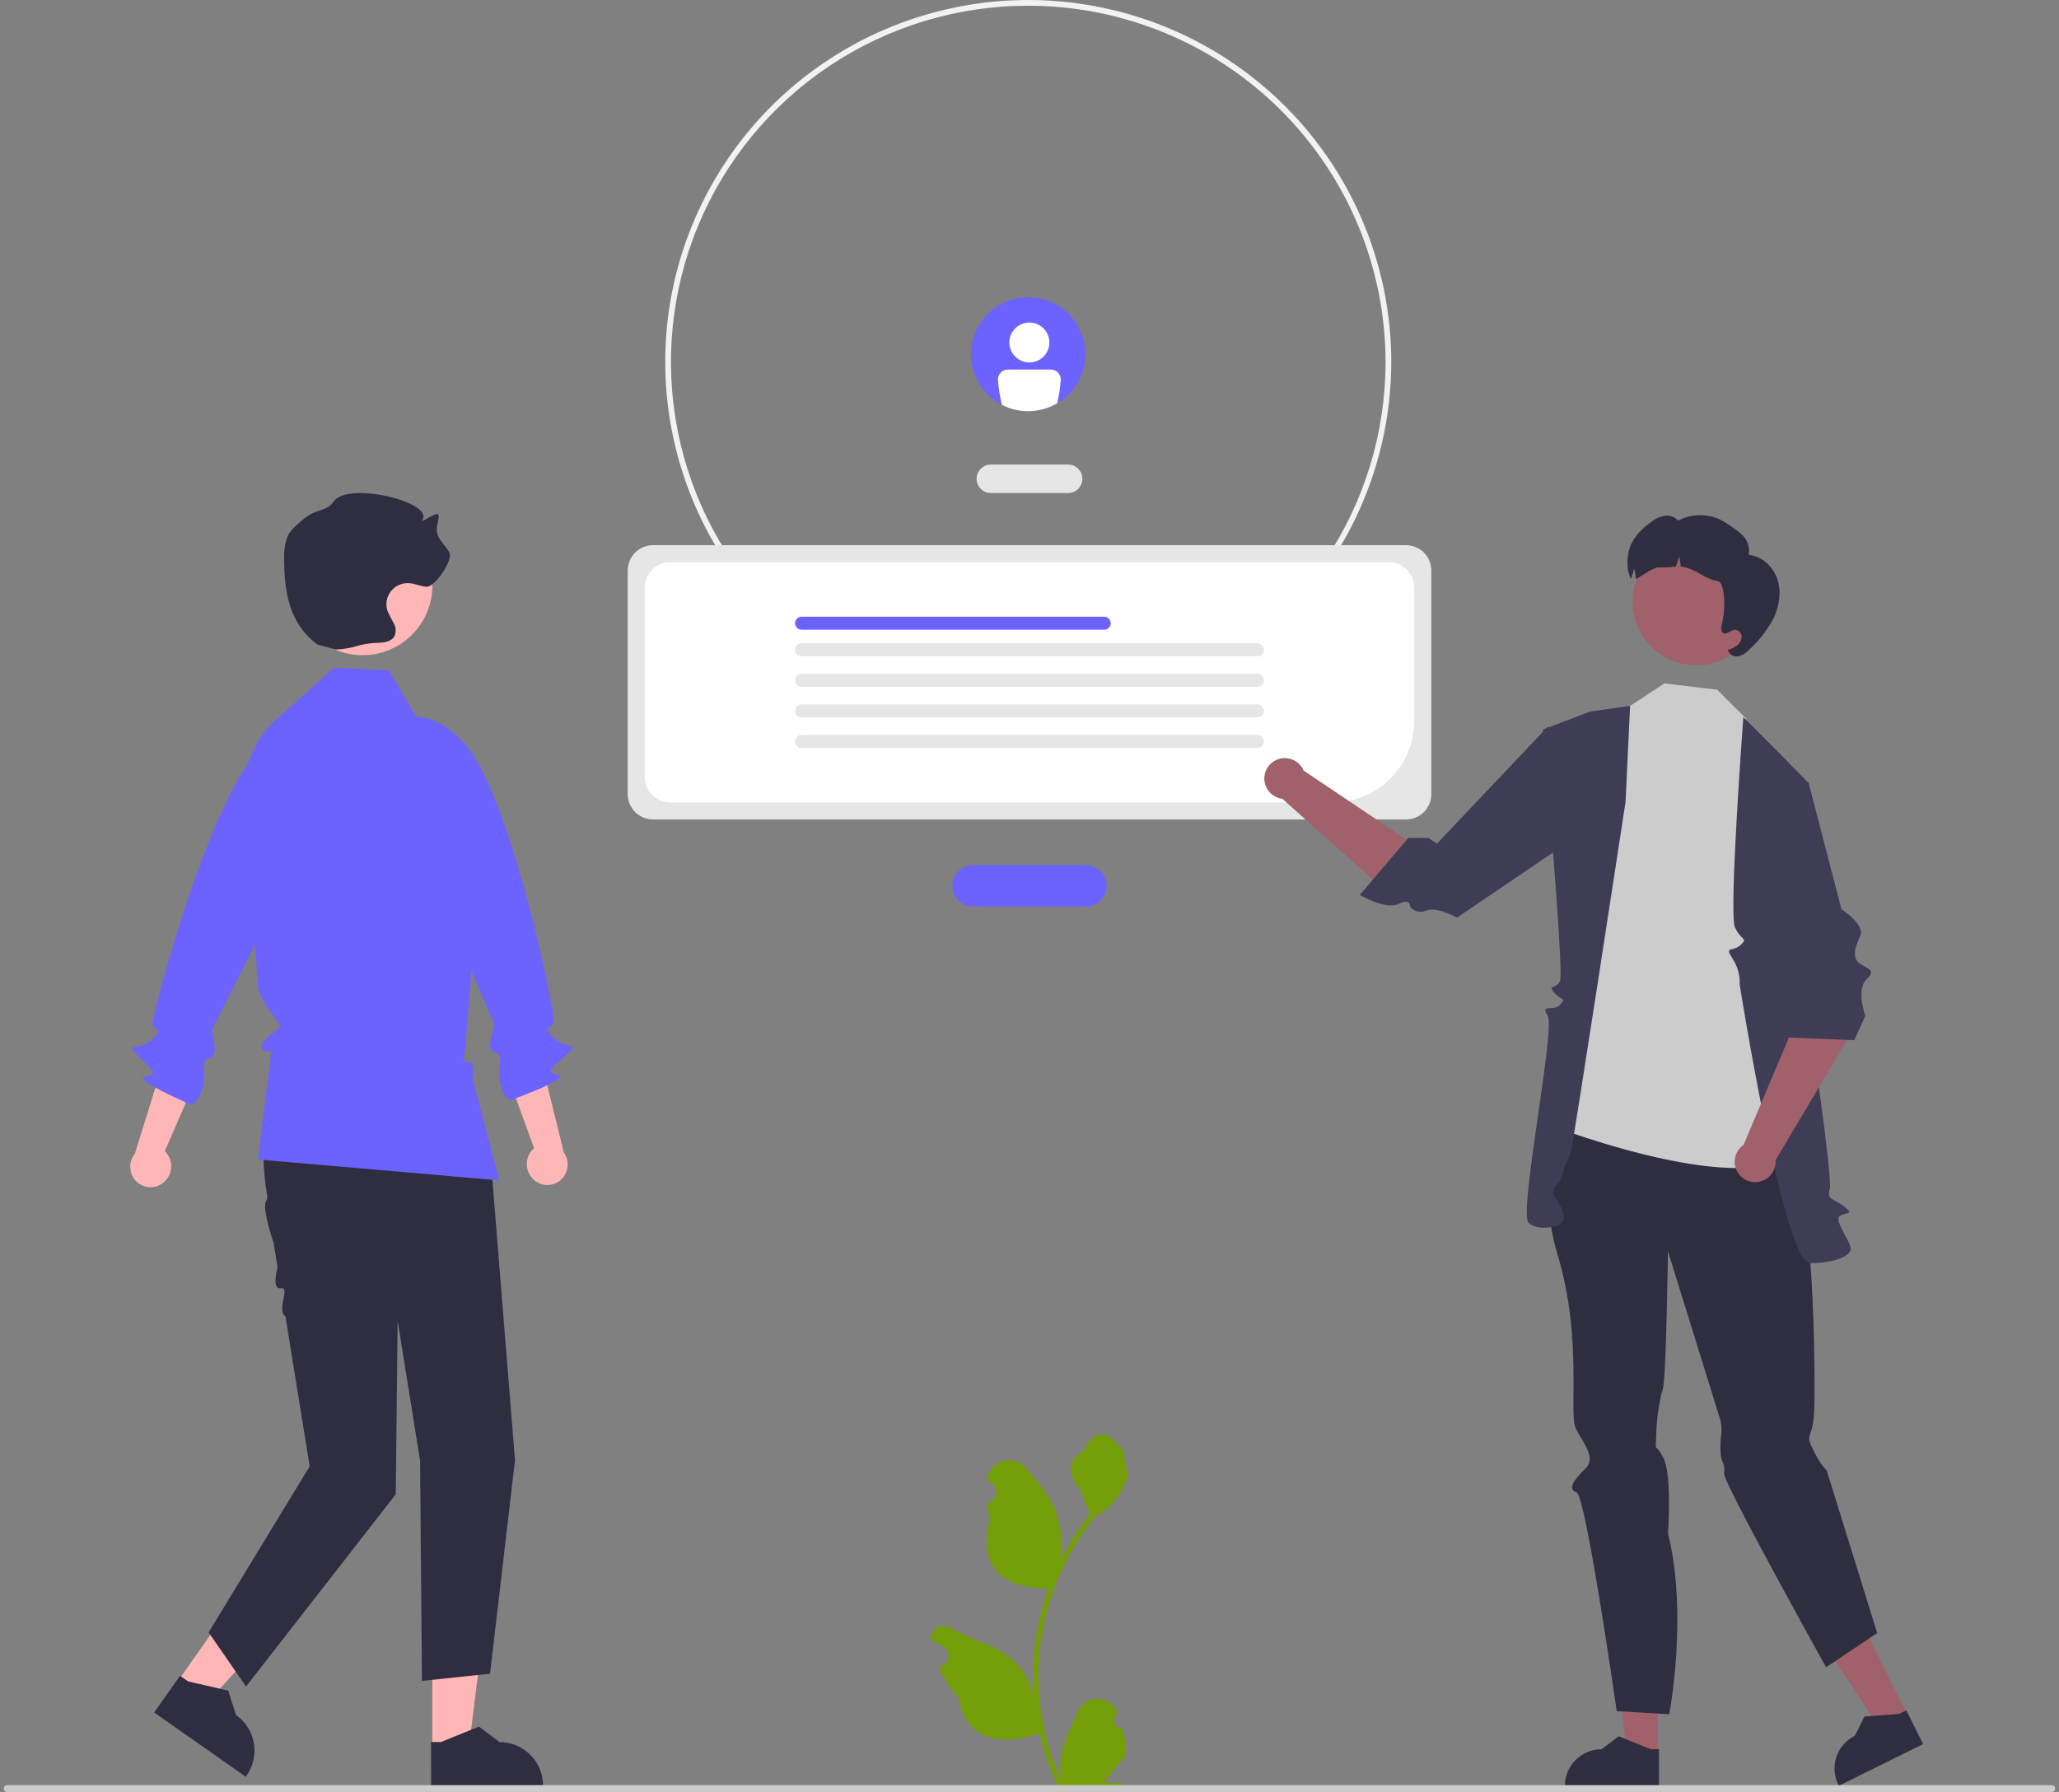 <svg width="270" height="235" viewBox="0 0 270 235" fill="none" xmlns="http://www.w3.org/2000/svg">
<rect x="0" y="0" width="270" height="235" fill="#808080" stroke="none"/>
<g clip-path="url(#clip0_1293_23563)">
<path d="M147.219 226.68C147.004 226.69 146.79 226.633 146.608 226.518C146.426 226.403 146.283 226.235 146.2 226.037C146.117 225.838 146.097 225.619 146.143 225.409C146.188 225.198 146.298 225.007 146.456 224.861L146.529 224.575C146.519 224.553 146.51 224.53 146.5 224.507C146.283 223.995 145.919 223.559 145.454 223.254C144.989 222.948 144.444 222.786 143.887 222.788C143.33 222.79 142.786 222.956 142.324 223.265C141.861 223.574 141.501 224.013 141.287 224.526C140.435 226.574 139.349 228.625 139.082 230.789C138.964 231.746 139.014 232.716 139.229 233.656C137.226 229.301 136.187 224.567 136.18 219.776C136.18 218.573 136.247 217.372 136.381 216.177C136.491 215.197 136.645 214.225 136.842 213.259C137.915 208.02 140.219 203.109 143.566 198.93C145.185 198.049 146.495 196.694 147.318 195.048C147.616 194.456 147.827 193.825 147.944 193.173C147.761 193.196 147.255 190.422 147.393 190.252C147.138 189.867 146.683 189.675 146.405 189.299C145.022 187.43 143.117 187.756 142.122 190.297C139.997 191.366 139.977 193.139 141.28 194.845C142.11 195.93 142.224 197.398 142.952 198.56C142.877 198.656 142.799 198.748 142.724 198.844C141.355 200.599 140.162 202.483 139.162 204.47C139.405 202.244 139.115 199.992 138.315 197.9C137.505 195.95 135.985 194.308 134.647 192.622C133.04 190.597 129.745 191.481 129.461 194.048C129.459 194.073 129.456 194.097 129.453 194.122C129.652 194.234 129.847 194.353 130.037 194.478C130.276 194.637 130.461 194.865 130.569 195.131C130.676 195.397 130.7 195.69 130.638 195.969C130.575 196.249 130.43 196.504 130.22 196.7C130.01 196.896 129.746 197.025 129.461 197.068L129.432 197.073C129.503 197.787 129.628 198.495 129.807 199.19C128.09 205.809 131.796 208.22 137.087 208.329C137.204 208.388 137.318 208.448 137.435 208.505C136.43 211.344 135.8 214.301 135.56 217.303C135.424 219.073 135.432 220.852 135.584 222.622L135.575 222.559C135.192 220.591 134.139 218.816 132.595 217.533C130.302 215.654 127.062 214.963 124.588 213.453C124.325 213.284 124.019 213.194 123.707 213.194C123.394 213.193 123.088 213.281 122.824 213.448C122.561 213.615 122.35 213.854 122.218 214.136C122.086 214.419 122.038 214.733 122.079 215.042C122.082 215.064 122.085 215.086 122.089 215.108C122.458 215.258 122.817 215.43 123.164 215.624C123.363 215.736 123.557 215.855 123.748 215.98C123.987 216.14 124.172 216.367 124.279 216.633C124.386 216.9 124.41 217.192 124.348 217.472C124.286 217.752 124.14 218.006 123.931 218.202C123.721 218.399 123.456 218.527 123.172 218.57L123.143 218.575C123.122 218.578 123.104 218.581 123.083 218.584C123.713 220.084 124.598 221.465 125.698 222.666C126.771 228.445 131.381 228.993 136.312 227.31H136.315C136.856 229.655 137.64 231.937 138.654 234.119H147.01C147.04 234.027 147.067 233.931 147.094 233.839C146.32 233.887 145.544 233.841 144.781 233.701C145.401 232.943 146.021 232.178 146.641 231.42C146.655 231.405 146.668 231.39 146.68 231.375C146.995 230.987 147.312 230.601 147.627 230.213L147.627 230.213C147.644 229.023 147.506 227.835 147.219 226.68Z" fill="#749F09"/>
<path d="M134.837 94.935C125.422 94.935 116.219 92.151 108.39 86.935C100.562 81.719 94.461 74.306 90.858 65.632C87.255 56.959 86.312 47.415 88.149 38.207C89.986 28.999 94.519 20.542 101.177 13.903C107.834 7.265 116.316 2.744 125.55 0.912C134.784 -0.919 144.356 0.021 153.054 3.614C161.752 7.206 169.187 13.29 174.417 21.096C179.648 28.902 182.44 38.079 182.44 47.468C182.425 60.052 177.406 72.117 168.481 81.016C159.557 89.915 147.458 94.92 134.837 94.935ZM134.837 0.748C125.57 0.748 116.512 3.488 108.807 8.622C101.102 13.755 95.097 21.052 91.55 29.589C88.004 38.126 87.076 47.519 88.884 56.582C90.692 65.645 95.154 73.969 101.707 80.503C108.259 87.037 116.608 91.487 125.696 93.289C134.785 95.092 144.206 94.167 152.767 90.631C161.328 87.095 168.646 81.106 173.794 73.424C178.942 65.74 181.69 56.708 181.69 47.468C181.676 35.081 176.735 23.206 167.952 14.447C159.168 5.689 147.259 0.762 134.837 0.748Z" fill="#F2F2F2"/>
<path d="M140.057 64.659H129.937C129.44 64.659 128.963 64.462 128.611 64.112C128.26 63.761 128.062 63.286 128.062 62.79C128.062 62.295 128.26 61.819 128.611 61.469C128.963 61.118 129.44 60.921 129.937 60.921H140.057C140.554 60.921 141.031 61.118 141.382 61.469C141.734 61.819 141.931 62.295 141.931 62.79C141.931 63.286 141.734 63.761 141.382 64.112C141.031 64.462 140.554 64.659 140.057 64.659Z" fill="#E6E6E6"/>
<path d="M142.384 118.9H127.614C126.889 118.9 126.193 118.612 125.68 118.101C125.167 117.589 124.879 116.895 124.879 116.172C124.879 115.449 125.167 114.755 125.68 114.244C126.193 113.732 126.889 113.445 127.614 113.445H142.384C143.11 113.445 143.805 113.732 144.318 114.244C144.831 114.755 145.119 115.449 145.119 116.172C145.119 116.895 144.831 117.589 144.318 118.101C143.805 118.612 143.11 118.9 142.384 118.9Z" fill="#6C63FF"/>
<path d="M184.371 107.465H85.633C84.753 107.464 83.91 107.115 83.287 106.495C82.665 105.874 82.316 105.033 82.314 104.156V74.803C82.316 73.926 82.665 73.085 83.287 72.465C83.91 71.844 84.753 71.495 85.633 71.494H184.371C185.251 71.495 186.094 71.844 186.716 72.465C187.338 73.085 187.688 73.926 187.689 74.803V104.156C187.688 105.033 187.338 105.874 186.716 106.495C186.094 107.115 185.251 107.464 184.371 107.465Z" fill="#E6E6E6"/>
<path d="M174.777 105.233H87.871C86.991 105.232 86.148 104.883 85.526 104.263C84.904 103.643 84.554 102.802 84.553 101.924V77.037C84.554 76.16 84.904 75.319 85.526 74.699C86.148 74.078 86.991 73.729 87.871 73.728H182.132C183.012 73.729 183.855 74.078 184.477 74.699C185.099 75.319 185.449 76.16 185.45 77.037V94.59C185.447 97.412 184.322 100.117 182.321 102.112C180.32 104.108 177.607 105.23 174.777 105.233Z" fill="white"/>
<path d="M144.795 82.582H105.11C104.883 82.582 104.665 82.492 104.505 82.332C104.344 82.172 104.254 81.955 104.254 81.728C104.254 81.502 104.344 81.285 104.505 81.125C104.665 80.965 104.883 80.875 105.11 80.875H144.795C145.022 80.875 145.24 80.965 145.4 81.125C145.56 81.285 145.651 81.502 145.651 81.728C145.651 81.955 145.56 82.172 145.4 82.332C145.24 82.492 145.022 82.582 144.795 82.582Z" fill="#6C63FF"/>
<path d="M164.884 86.069H105.11C104.883 86.069 104.665 85.979 104.505 85.819C104.344 85.659 104.254 85.442 104.254 85.216C104.254 84.989 104.344 84.772 104.505 84.612C104.665 84.452 104.883 84.362 105.11 84.362H164.884C165.111 84.362 165.329 84.452 165.489 84.612C165.65 84.772 165.74 84.989 165.74 85.216C165.74 85.442 165.65 85.659 165.489 85.819C165.329 85.979 165.111 86.069 164.884 86.069Z" fill="#E6E6E6"/>
<path d="M164.886 90.076H105.112C104.999 90.076 104.888 90.054 104.783 90.011C104.679 89.969 104.585 89.906 104.505 89.826C104.426 89.747 104.362 89.653 104.319 89.549C104.276 89.446 104.254 89.335 104.254 89.222C104.254 89.11 104.276 88.999 104.319 88.895C104.362 88.792 104.426 88.698 104.505 88.618C104.585 88.539 104.679 88.476 104.783 88.433C104.888 88.391 104.999 88.369 105.112 88.369H164.886C165.113 88.37 165.33 88.46 165.49 88.62C165.65 88.78 165.74 88.996 165.74 89.222C165.74 89.448 165.65 89.665 165.49 89.825C165.33 89.985 165.113 90.075 164.886 90.076Z" fill="#E6E6E6"/>
<path d="M164.886 94.085H105.112C104.999 94.085 104.888 94.063 104.783 94.02C104.679 93.978 104.585 93.915 104.505 93.835C104.426 93.756 104.362 93.662 104.319 93.558C104.276 93.455 104.254 93.344 104.254 93.231C104.254 93.119 104.276 93.008 104.319 92.904C104.362 92.801 104.426 92.707 104.505 92.627C104.585 92.548 104.679 92.485 104.783 92.442C104.888 92.4 104.999 92.378 105.112 92.378H164.886C165.113 92.379 165.33 92.469 165.49 92.629C165.65 92.789 165.74 93.005 165.74 93.231C165.74 93.457 165.65 93.674 165.49 93.834C165.33 93.994 165.113 94.084 164.886 94.085Z" fill="#E6E6E6"/>
<path d="M164.886 98.088H105.112C104.999 98.088 104.888 98.066 104.783 98.023C104.679 97.981 104.585 97.918 104.505 97.838C104.426 97.759 104.362 97.665 104.319 97.561C104.276 97.458 104.254 97.347 104.254 97.234C104.254 97.122 104.276 97.011 104.319 96.907C104.362 96.804 104.426 96.71 104.505 96.63C104.585 96.551 104.679 96.488 104.783 96.445C104.888 96.403 104.999 96.381 105.112 96.381H164.886C165.113 96.382 165.33 96.472 165.49 96.632C165.65 96.792 165.74 97.008 165.74 97.234C165.74 97.46 165.65 97.677 165.49 97.837C165.33 97.997 165.113 98.087 164.886 98.088Z" fill="#E6E6E6"/>
<path d="M217.404 230.172L213.393 230.172L211.484 214.744L217.405 214.745L217.404 230.172Z" fill="#A0616A"/>
<path d="M217.546 234.343L205.211 234.343V234.187C205.211 232.917 205.717 231.7 206.617 230.802C207.518 229.904 208.739 229.4 210.012 229.4L212.265 227.695L216.469 229.4L217.546 229.4L217.546 234.343Z" fill="#2F2E41"/>
<path d="M250.2 225.051L246.606 226.826L238.027 213.847L243.332 211.227L250.2 225.051Z" fill="#A0616A"/>
<path d="M252.182 228.727L241.129 234.187L241.06 234.048C240.494 232.91 240.405 231.595 240.812 230.392C241.22 229.189 242.089 228.196 243.23 227.633L244.49 225.108L249.016 224.774L249.981 224.298L252.182 228.727Z" fill="#2F2E41"/>
<path d="M205.524 147.247C205.524 147.247 200.958 153.594 204.254 164.559C207.55 175.525 205.699 185.328 206.624 187.294C207.55 189.26 209.412 191.127 207.873 192.617C206.334 194.108 205.524 195.319 206.739 195.723C207.955 196.127 212.006 224.406 212.006 224.406L218.893 224.809C218.893 224.809 221.388 211.674 218.723 201.073C218.723 201.073 219.308 193.377 218.088 191.116C216.867 188.856 217.107 190.895 217.19 188.057C217.236 186.005 217.536 183.967 218.083 181.988C218.488 180.372 218.723 164.086 218.723 164.086L225.427 185.699C225.696 186.443 225.797 187.238 225.723 188.026C225.557 189.139 225.555 190.803 225.759 191.385C225.962 191.967 226.188 192.089 226.075 193.24C225.962 194.391 239.456 218.648 239.456 218.648L246.16 214.162L239.555 192.896C238.899 192.171 238.353 191.354 237.934 190.472C237.124 188.856 237.092 188.767 237.513 187.599C237.934 186.432 237.934 184.158 237.934 183.477C237.934 182.796 238.355 151.894 233.08 147.348C227.806 142.803 205.524 147.247 205.524 147.247Z" fill="#2F2E41"/>
<path d="M230.29 98.081L228.918 94.185L225.169 90.447L218.256 89.624L213.755 92.575L209.586 96.673L203.43 147.632C203.43 147.632 232.51 158.812 236.32 149.429L230.29 98.081Z" fill="#CCCCCC"/>
<path d="M232.647 98.081L228.608 94.054C228.608 94.054 226.679 119.795 227.501 121.605C228.323 123.416 229.291 122.954 228.244 123.932C227.198 124.911 226.074 123.94 227.198 125.733C227.861 126.739 228.186 127.929 228.127 129.131C228.127 129.131 233.945 165.65 237.318 165.65C240.692 165.65 242.804 164.666 242.685 163.663C242.566 162.66 240.576 160.164 241.196 159.543C241.816 158.923 243.345 159.391 241.831 158.223C240.317 157.054 239.567 157.428 239.942 155.933C240.317 154.438 237.452 135.057 237.452 135.057L237.172 102.684L232.647 98.081Z" fill="#3F3D56"/>
<path d="M213.757 92.575L208.526 93.313L202.307 95.68C202.307 95.68 205.147 127.63 204.554 128.699C203.961 129.769 202.908 129.101 203.809 130.183C204.711 131.264 205.522 130.784 204.554 131.772C203.586 132.759 201.957 131.508 202.959 133.255C203.961 135.002 199.133 159.05 200.433 160.34C201.733 161.63 205.083 160.827 205.084 159.875C204.982 158.848 204.593 157.871 203.961 157.053C203.78 156.846 203.68 156.581 203.68 156.306C203.68 156.031 203.78 155.765 203.961 155.558C204.492 155.049 204.857 154.392 205.008 153.672C205.086 152.942 205.658 152.044 205.934 151.372C206.21 150.7 213.16 105.179 213.16 105.179L213.757 92.575Z" fill="#3F3D56"/>
<path d="M191.438 117.732L193.798 116.504C190.852 113.854 183.544 109.52 183.544 109.52L170.947 101.052C170.763 100.619 170.467 100.242 170.09 99.959C169.713 99.677 169.268 99.498 168.8 99.441C168.332 99.384 167.857 99.451 167.423 99.636C166.989 99.82 166.612 100.115 166.329 100.491C166.045 100.867 165.867 101.311 165.81 101.778C165.754 102.245 165.822 102.719 166.007 103.151C166.193 103.584 166.489 103.96 166.867 104.242C167.244 104.523 167.69 104.701 168.158 104.757L182.274 117.368L191.438 117.732Z" fill="#A0616A"/>
<path d="M208.675 108.389L208.701 98.061L202.947 95.317L188.435 110.632L187.31 109.884H184.686L178.314 117.359C178.314 117.359 181.708 119.365 183.385 118.549C185.061 117.733 184.904 118.905 184.904 118.905C185.152 119.217 185.499 119.437 185.888 119.528C186.277 119.619 186.686 119.577 187.048 119.408C188.435 118.854 191.058 120.349 191.058 120.349L208.675 108.389Z" fill="#3F3D56"/>
<path d="M222.467 87.251C227.101 87.251 230.858 83.505 230.858 78.885C230.858 74.263 227.101 70.517 222.467 70.517C217.833 70.517 214.076 74.263 214.076 78.885C214.076 83.505 217.833 87.251 222.467 87.251Z" fill="#A0616A"/>
<path d="M232.598 81.01C231.806 82.555 230.743 83.947 229.459 85.12C229.09 85.538 228.62 85.854 228.093 86.038C227.829 86.124 227.542 86.115 227.284 86.012C227.025 85.909 226.811 85.719 226.678 85.475L226.523 85.263C226.973 85.126 227.397 84.916 227.779 84.643C227.969 84.506 228.123 84.325 228.229 84.116C228.334 83.907 228.389 83.676 228.387 83.442C228.373 83.208 228.269 82.989 228.096 82.83C227.924 82.671 227.696 82.585 227.461 82.59C226.937 82.652 226.469 83.262 225.999 83.027C225.62 82.835 225.674 82.284 225.783 81.868C226.367 79.698 226.123 76.335 225.282 76.218C224.446 76.048 223.65 75.723 222.935 75.26C222.219 74.796 221.42 74.475 220.581 74.316C220.52 74.308 220.459 74.303 220.394 74.298C220.37 73.851 220.292 73.408 220.161 72.979C220.07 73.432 219.931 73.874 219.746 74.297C219.019 74.396 218.285 74.433 217.553 74.407C216.771 74.317 214.526 76.132 214.51 75.882C214.486 75.435 214.408 74.992 214.277 74.564C214.186 75.016 214.047 75.458 213.862 75.881C213.853 75.898 213.849 75.913 213.841 75.93C213.602 75.35 213.534 74.701 213.54 75.186C213.039 72.102 214.033 70.246 216.57 68.418C217.077 68.014 217.678 67.746 218.318 67.638C218.637 67.587 218.964 67.619 219.267 67.731C219.57 67.842 219.84 68.03 220.049 68.276C221.023 67.762 222.118 67.517 223.219 67.567C224.32 67.617 225.388 67.959 226.311 68.559C228.137 69.778 229.577 70.589 229.334 72.77C231.064 72.936 232.525 74.322 233.072 75.964C233.614 77.609 233.333 79.444 232.598 81.01Z" fill="#2F2E41"/>
<path d="M243.312 124.607L237.292 123.747C235.256 127.142 234.533 136.178 234.533 136.178L228.641 150.141C228.251 150.405 227.938 150.767 227.732 151.191C227.527 151.614 227.437 152.084 227.472 152.553C227.507 153.022 227.665 153.474 227.931 153.863C228.196 154.251 228.559 154.563 228.984 154.768C229.409 154.972 229.881 155.061 230.351 155.025C230.821 154.99 231.274 154.832 231.664 154.567C232.053 154.302 232.366 153.939 232.57 153.515C232.774 153.091 232.863 152.621 232.827 152.152L242.5 135.899L243.312 124.607Z" fill="#A0616A"/>
<path d="M229.449 103.792L232 100.288L237.172 102.685L241.474 119.233C241.474 119.233 244.616 121.271 243.946 122.709C243.276 124.147 242.919 125.308 243.612 126.132C244.305 126.956 246.323 127.016 244.82 128.36C243.317 129.703 244.603 133.214 244.603 133.214L243.163 136.419L234.167 136.045L229.449 103.792Z" fill="#3F3D56"/>
<path d="M21.389 155.115C21.956 154.67 22.328 154.023 22.424 153.309C22.521 152.596 22.334 151.874 21.904 151.296C21.815 151.179 21.716 151.071 21.609 150.971L25.45 142.126L21.635 138.604L17.687 151.287C17.306 151.762 17.093 152.35 17.082 152.958C17.072 153.567 17.263 154.162 17.627 154.65C17.837 154.926 18.099 155.158 18.398 155.333C18.698 155.508 19.029 155.622 19.373 155.67C19.717 155.717 20.067 155.696 20.403 155.609C20.739 155.521 21.055 155.368 21.331 155.159C21.351 155.145 21.37 155.13 21.389 155.115Z" fill="#FFB6B6"/>
<path d="M43.706 97.738C43.706 97.738 40.862 92.348 34.266 98.169C27.67 103.99 19.876 133.126 20.027 134.221C20.178 135.317 21.791 134.883 19.751 136.46C17.712 138.038 16.585 136.621 17.712 138.038C18.84 139.455 21.361 140.956 19.129 141.166C16.896 141.377 25.08 144.888 25.08 144.888C25.08 144.888 26.368 144.58 26.762 141.618C26.984 139.955 26.233 139.01 27.556 138.733C28.879 138.456 27.639 135.447 27.829 134.974C28.02 134.5 38.585 113.826 38.585 113.826L43.706 97.738Z" fill="#6C63FF"/>
<path d="M56.693 229.375L61.468 229.375L63.741 211.003L56.691 211.004L56.693 229.375Z" fill="#FFB6B6"/>
<path d="M56.526 234.344L71.214 234.344V234.159C71.214 232.647 70.612 231.197 69.54 230.127C68.467 229.058 67.013 228.458 65.497 228.458H65.497L62.814 226.428L57.808 228.458L56.525 228.458L56.526 234.344Z" fill="#2F2E41"/>
<path d="M23.211 220.616L27.118 223.355L39.575 209.63L33.808 205.587L23.211 220.616Z" fill="#FFB6B6"/>
<path d="M20.213 224.582L32.229 233.006L32.336 232.855C33.208 231.618 33.551 230.086 33.291 228.597C33.031 227.107 32.188 225.782 30.947 224.912L29.923 221.713L24.657 220.502L23.608 219.767L20.213 224.582Z" fill="#2F2E41"/>
<path d="M37.664 137.976L37.267 138.821C34.658 144.379 33.991 150.591 35.005 156.644C35.081 156.88 35.066 157.135 34.965 157.362C34.336 158.097 35.322 161.292 35.888 163.076L36.398 166.23C36.398 166.23 35.552 169.16 36.836 168.945C38.12 168.73 36.208 171.855 37.433 172.638L40.609 192.298L27.357 214.076L32.265 221.173L51.897 195.969L52.142 173.212L55.087 191.564L55.333 220.439L64.261 219.492L67.533 191.498L64.412 152.784L59.504 135.998L37.664 137.976Z" fill="#2F2E41"/>
<path d="M43.797 87.573L51.02 87.916L54.474 93.866C56.006 94.325 57.415 95.12 58.597 96.194C59.779 97.268 60.705 98.593 61.305 100.071L63.554 105.612L60.995 137.649C60.995 137.649 60.482 139.587 61.427 139.304C62.371 139.021 61.986 141.45 61.986 141.45L65.467 154.799L33.822 152.055L35.579 137.912C35.579 137.912 33.136 137.99 34.853 136.278C36.571 134.565 37.407 135.11 35.756 133.085C34.106 131.06 33.861 129.592 33.861 129.592L33.125 119.559L31.911 105.44C31.718 103.2 32.087 100.947 32.985 98.884C33.882 96.821 35.279 95.013 37.051 93.622L43.797 87.573Z" fill="#6C63FF"/>
<path d="M47.539 85.923C52.599 85.923 56.7 81.833 56.7 76.788C56.7 71.743 52.599 67.654 47.539 67.654C42.48 67.654 38.379 71.743 38.379 76.788C38.379 81.833 42.48 85.923 47.539 85.923Z" fill="#FFB6B6"/>
<path d="M43.999 85.172C46.628 85.086 46.867 84.394 49.495 84.308C50.332 84.281 51.32 84.166 51.725 83.435C51.842 83.161 51.895 82.864 51.878 82.566C51.861 82.269 51.775 81.979 51.627 81.72C51.327 81.207 51.056 80.676 50.817 80.132C50.672 79.705 50.635 79.249 50.706 78.805C50.778 78.36 50.958 77.939 51.229 77.579C51.501 77.219 51.856 76.93 52.264 76.737C52.673 76.545 53.122 76.454 53.574 76.474C54.373 76.508 55.125 76.884 55.922 76.952C57.017 77.046 59.436 73.444 58.932 72.471C58.442 71.524 57.455 70.809 57.3 69.755C57.199 69.065 57.484 68.38 57.523 67.684C57.581 66.652 54.957 68.979 55.438 68.063C56.616 65.816 45.51 63.031 43.681 65.845C42.998 66.897 41.78 66.825 40.694 67.457C39.983 67.871 38.186 69.299 37.778 70.189C37.403 71.098 37.225 72.075 37.258 73.057C37.241 77.624 37.939 81.824 41.633 84.524" fill="#2F2E41"/>
<path d="M70.009 154.722C69.469 154.245 69.137 153.576 69.083 152.858C69.03 152.141 69.26 151.431 69.723 150.879C69.819 150.768 69.924 150.666 70.037 150.573L66.732 141.515L70.752 138.226L73.933 151.122C74.285 151.619 74.462 152.218 74.437 152.826C74.411 153.434 74.184 154.016 73.792 154.482C73.566 154.745 73.29 154.961 72.981 155.118C72.671 155.275 72.334 155.369 71.987 155.396C71.641 155.423 71.293 155.381 70.963 155.274C70.633 155.166 70.327 154.995 70.064 154.77C70.045 154.754 70.027 154.738 70.009 154.722Z" fill="#FFB6B6"/>
<path d="M51.168 96.118C51.168 96.118 54.329 90.907 60.565 97.11C66.801 103.313 72.837 132.861 72.621 133.946C72.404 135.03 70.82 134.502 72.762 136.197C74.703 137.893 75.913 136.545 74.703 137.893C73.492 139.24 70.886 140.589 73.102 140.932C75.317 141.275 66.938 144.293 66.938 144.293C66.938 144.293 65.671 143.908 65.454 140.928C65.332 139.255 66.139 138.356 64.835 138.001C63.531 137.646 64.949 134.716 64.787 134.232C64.625 133.749 55.317 112.482 55.317 112.482L51.168 96.118Z" fill="#6C63FF"/>
<path d="M142.319 46.449C142.319 47.927 141.88 49.373 141.056 50.603C140.233 51.833 139.062 52.791 137.692 53.358C136.322 53.924 134.814 54.072 133.36 53.784C131.905 53.496 130.569 52.784 129.52 51.739C128.471 50.693 127.756 49.361 127.467 47.911C127.177 46.461 127.325 44.957 127.892 43.591C128.46 42.224 129.42 41.056 130.653 40.235C131.886 39.413 133.336 38.974 134.819 38.974C135.804 38.972 136.779 39.165 137.69 39.54C138.6 39.915 139.427 40.465 140.124 41.16C140.82 41.854 141.373 42.679 141.75 43.586C142.126 44.494 142.32 45.466 142.319 46.449Z" fill="#6C63FF"/>
<path d="M134.981 47.531C136.43 47.531 137.605 46.359 137.605 44.914C137.605 43.469 136.43 42.298 134.981 42.298C133.532 42.298 132.357 43.469 132.357 44.914C132.357 46.359 133.532 47.531 134.981 47.531Z" fill="white"/>
<path d="M137.792 48.464H132.169C131.821 48.464 131.488 48.602 131.242 48.847C130.996 49.093 130.858 49.425 130.857 49.772C130.937 50.892 131.113 52.004 131.382 53.095C132.51 53.674 133.766 53.959 135.034 53.921C136.302 53.884 137.54 53.526 138.631 52.882C138.872 51.859 139.03 50.819 139.104 49.772C139.103 49.425 138.965 49.093 138.719 48.847C138.473 48.602 138.139 48.464 137.792 48.464Z" fill="white"/>
<path d="M0.5 234.554C0.5 234.612 0.511 234.67 0.534 234.724C0.556 234.778 0.589 234.827 0.63 234.868C0.672 234.91 0.721 234.943 0.775 234.965C0.829 234.987 0.887 234.999 0.946 234.998H269.054C269.172 234.998 269.286 234.952 269.369 234.868C269.453 234.785 269.5 234.672 269.5 234.554C269.5 234.436 269.453 234.322 269.369 234.239C269.286 234.156 269.172 234.109 269.054 234.109H0.946C0.887 234.109 0.829 234.12 0.775 234.142C0.721 234.165 0.672 234.197 0.63 234.239C0.589 234.28 0.556 234.329 0.534 234.383C0.511 234.437 0.5 234.495 0.5 234.554Z" fill="#CCCCCC"/>
</g>
<defs>
<clipPath id="clip0_1293_23563">
<rect width="269" height="235" fill="white" transform="translate(0.5)"/>
</clipPath>
</defs>
</svg>
